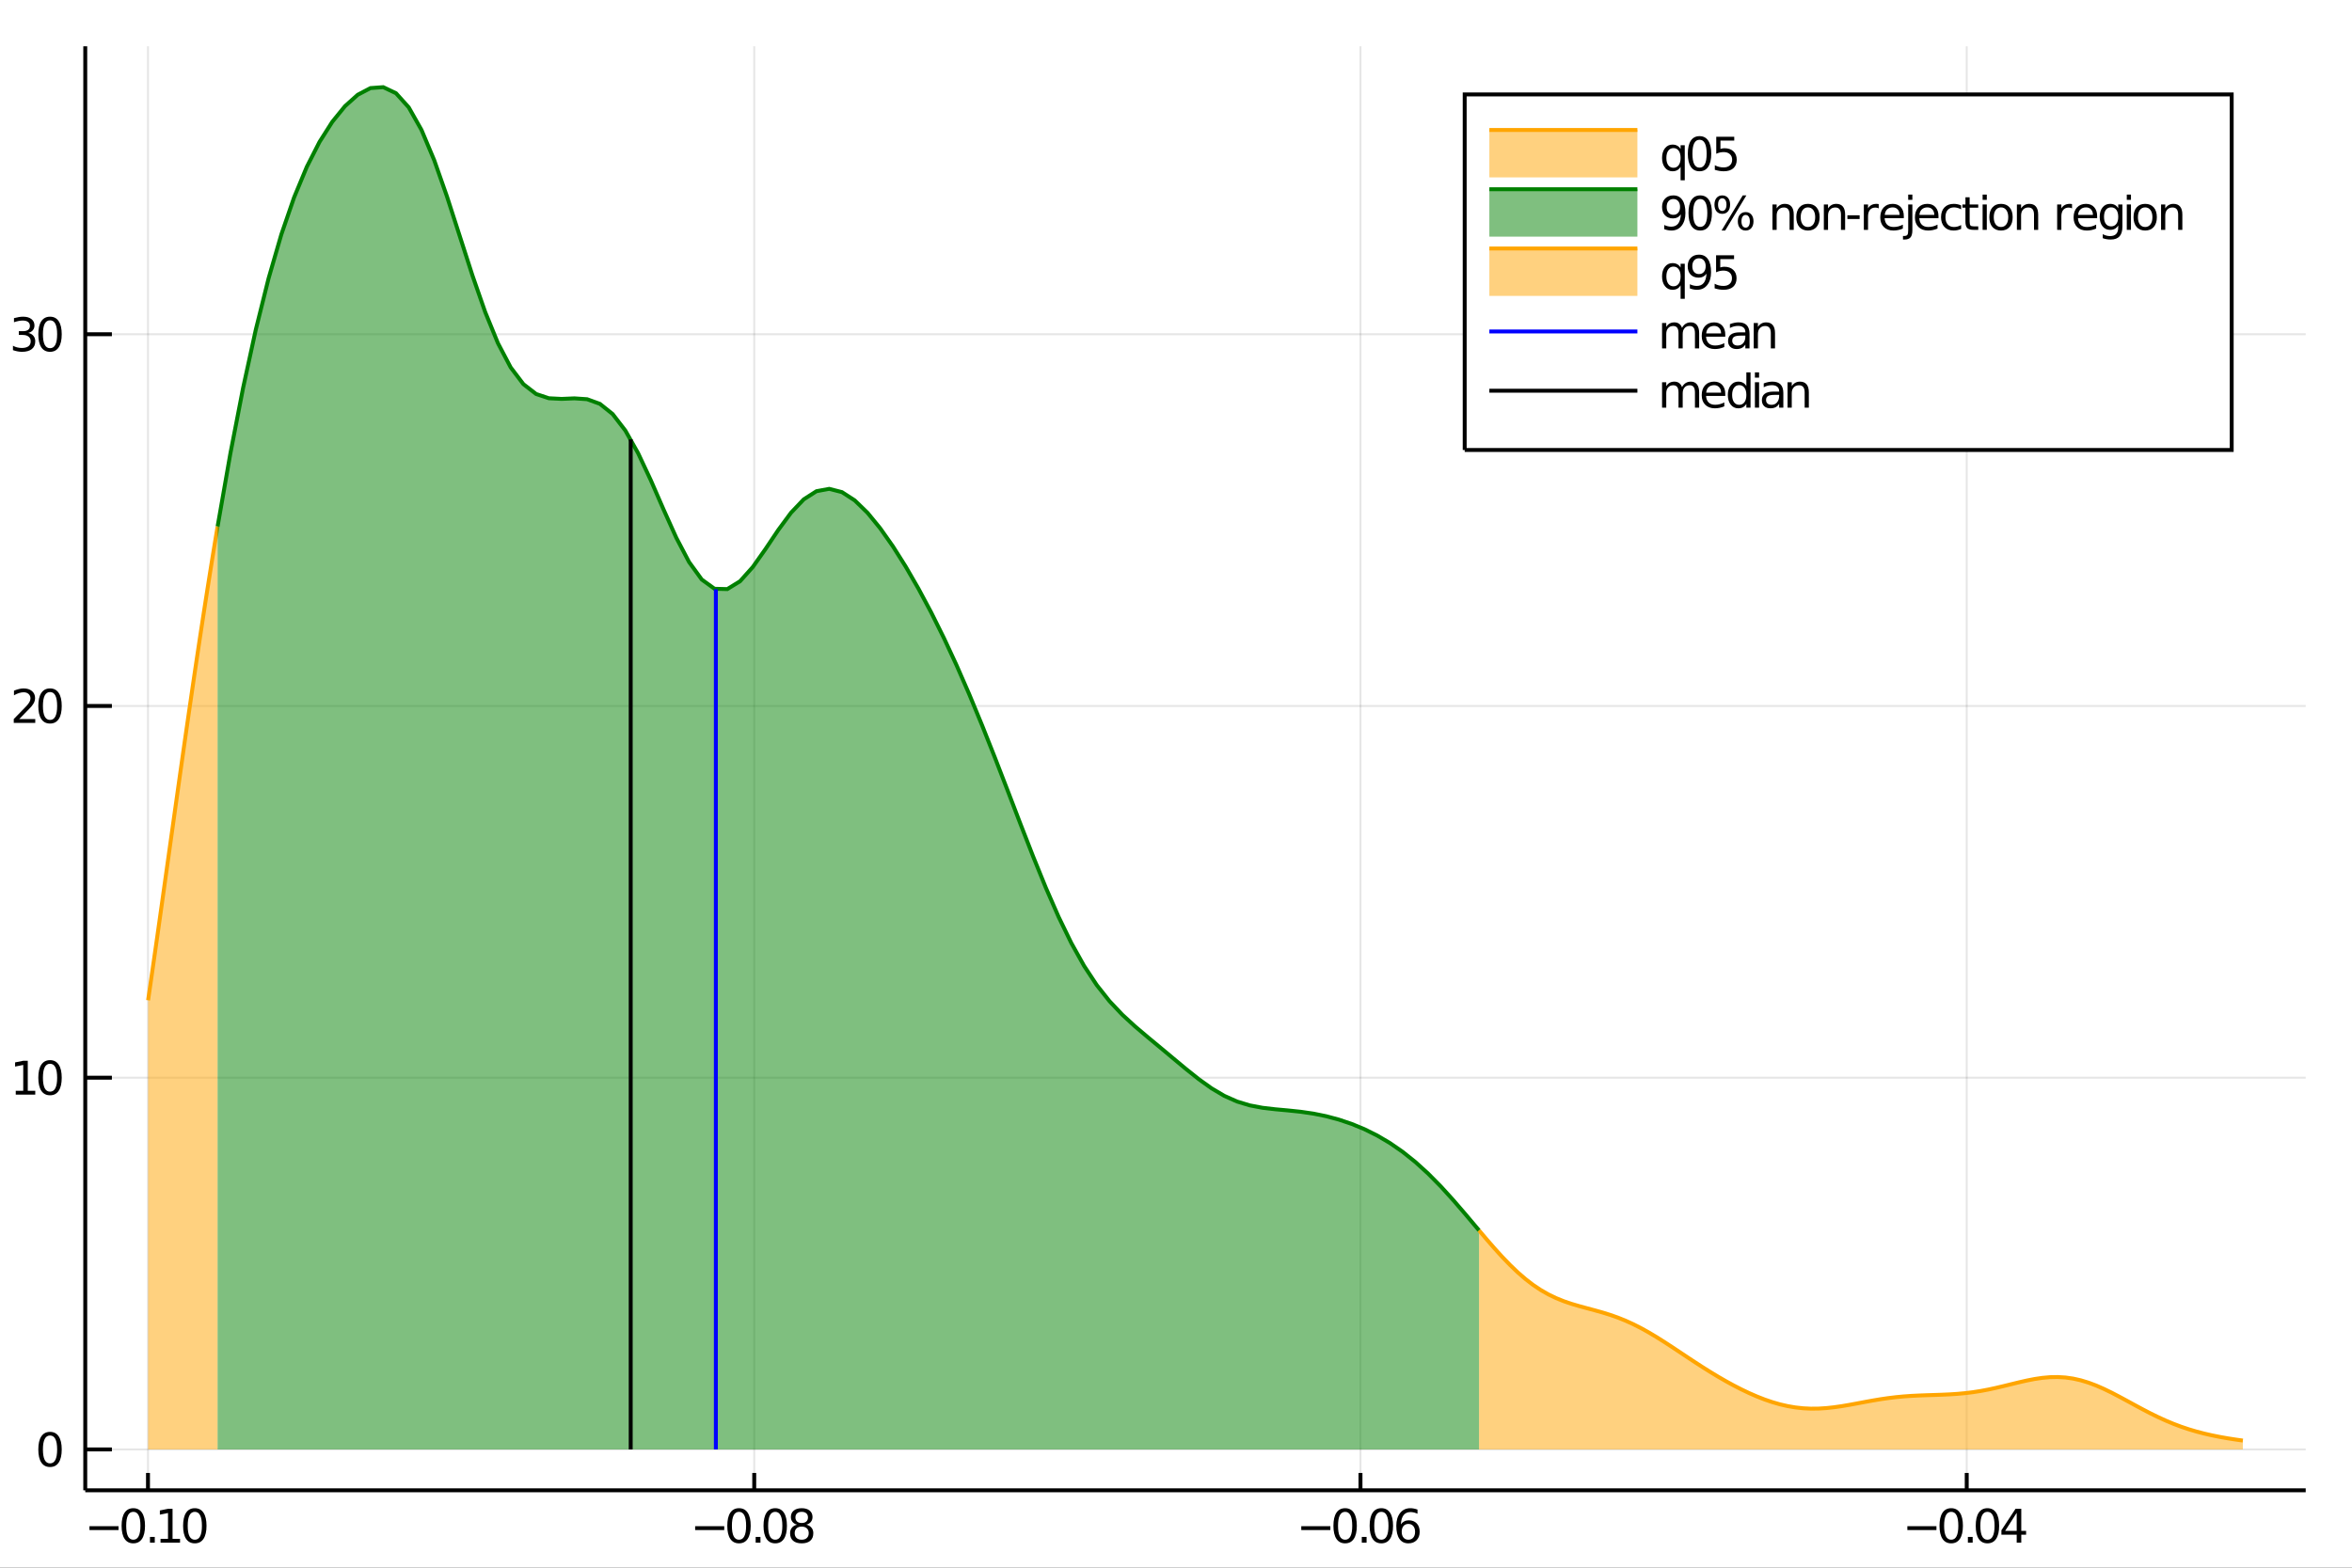 <?xml version="1.0" encoding="utf-8"?>
<svg xmlns="http://www.w3.org/2000/svg" xmlns:xlink="http://www.w3.org/1999/xlink" width="600" height="400" viewBox="0 0 2400 1600">
<rect x="0" y="0" width="2400" height="1600" fill="#333333" stroke="none"/>
<defs>
  <clipPath id="clip840">
    <rect x="0" y="0" width="2400" height="1600"/>
  </clipPath>
</defs>
<path clip-path="url(#clip840)" d="
M0 1600 L2400 1600 L2400 0 L0 0  Z
  " fill="#ffffff" fill-rule="evenodd" fill-opacity="1"/>
<defs>
  <clipPath id="clip841">
    <rect x="480" y="0" width="1681" height="1600"/>
  </clipPath>
</defs>
<path clip-path="url(#clip840)" d="
M86.992 1521.01 L2352.76 1521.01 L2352.76 47.244 L86.992 47.244  Z
  " fill="#ffffff" fill-rule="evenodd" fill-opacity="1"/>
<defs>
  <clipPath id="clip842">
    <rect x="86" y="47" width="2267" height="1475"/>
  </clipPath>
</defs>
<polyline clip-path="url(#clip842)" style="stroke:#000000; stroke-width:2; stroke-opacity:0.1; fill:none" points="
  151.004,1521.01 151.004,47.244 
  "/>
<polyline clip-path="url(#clip842)" style="stroke:#000000; stroke-width:2; stroke-opacity:0.1; fill:none" points="
  769.625,1521.01 769.625,47.244 
  "/>
<polyline clip-path="url(#clip842)" style="stroke:#000000; stroke-width:2; stroke-opacity:0.1; fill:none" points="
  1388.25,1521.01 1388.25,47.244 
  "/>
<polyline clip-path="url(#clip842)" style="stroke:#000000; stroke-width:2; stroke-opacity:0.1; fill:none" points="
  2006.87,1521.01 2006.87,47.244 
  "/>
<polyline clip-path="url(#clip842)" style="stroke:#000000; stroke-width:2; stroke-opacity:0.1; fill:none" points="
  86.992,1479.3 2352.76,1479.3 
  "/>
<polyline clip-path="url(#clip842)" style="stroke:#000000; stroke-width:2; stroke-opacity:0.1; fill:none" points="
  86.992,1099.91 2352.76,1099.91 
  "/>
<polyline clip-path="url(#clip842)" style="stroke:#000000; stroke-width:2; stroke-opacity:0.1; fill:none" points="
  86.992,720.515 2352.76,720.515 
  "/>
<polyline clip-path="url(#clip842)" style="stroke:#000000; stroke-width:2; stroke-opacity:0.1; fill:none" points="
  86.992,341.123 2352.76,341.123 
  "/>
<polyline clip-path="url(#clip840)" style="stroke:#000000; stroke-width:4; stroke-opacity:1; fill:none" points="
  86.992,1521.01 2352.76,1521.01 
  "/>
<polyline clip-path="url(#clip840)" style="stroke:#000000; stroke-width:4; stroke-opacity:1; fill:none" points="
  86.992,1521.01 86.992,47.244 
  "/>
<polyline clip-path="url(#clip840)" style="stroke:#000000; stroke-width:4; stroke-opacity:1; fill:none" points="
  151.004,1521.01 151.004,1503.32 
  "/>
<polyline clip-path="url(#clip840)" style="stroke:#000000; stroke-width:4; stroke-opacity:1; fill:none" points="
  769.625,1521.01 769.625,1503.32 
  "/>
<polyline clip-path="url(#clip840)" style="stroke:#000000; stroke-width:4; stroke-opacity:1; fill:none" points="
  1388.25,1521.01 1388.25,1503.32 
  "/>
<polyline clip-path="url(#clip840)" style="stroke:#000000; stroke-width:4; stroke-opacity:1; fill:none" points="
  2006.87,1521.01 2006.87,1503.32 
  "/>
<polyline clip-path="url(#clip840)" style="stroke:#000000; stroke-width:4; stroke-opacity:1; fill:none" points="
  86.992,1479.3 114.181,1479.3 
  "/>
<polyline clip-path="url(#clip840)" style="stroke:#000000; stroke-width:4; stroke-opacity:1; fill:none" points="
  86.992,1099.91 114.181,1099.91 
  "/>
<polyline clip-path="url(#clip840)" style="stroke:#000000; stroke-width:4; stroke-opacity:1; fill:none" points="
  86.992,720.515 114.181,720.515 
  "/>
<polyline clip-path="url(#clip840)" style="stroke:#000000; stroke-width:4; stroke-opacity:1; fill:none" points="
  86.992,341.123 114.181,341.123 
  "/>
<path clip-path="url(#clip840)" d="M 0 0 M91.282 1557.65 L120.958 1557.65 L120.958 1561.59 L91.282 1561.59 L91.282 1557.65 Z" fill="#000000" fill-rule="evenodd" fill-opacity="1" /><path clip-path="url(#clip840)" d="M 0 0 M136.027 1543 Q132.416 1543 130.588 1546.56 Q128.782 1550.11 128.782 1557.23 Q128.782 1564.34 130.588 1567.91 Q132.416 1571.45 136.027 1571.45 Q139.662 1571.45 141.467 1567.91 Q143.296 1564.34 143.296 1557.23 Q143.296 1550.11 141.467 1546.56 Q139.662 1543 136.027 1543 M136.027 1539.29 Q141.838 1539.29 144.893 1543.9 Q147.972 1548.48 147.972 1557.23 Q147.972 1565.96 144.893 1570.57 Q141.838 1575.15 136.027 1575.15 Q130.217 1575.15 127.139 1570.57 Q124.083 1565.96 124.083 1557.23 Q124.083 1548.48 127.139 1543.9 Q130.217 1539.29 136.027 1539.29 Z" fill="#000000" fill-rule="evenodd" fill-opacity="1" /><path clip-path="url(#clip840)" d="M 0 0 M153.041 1568.6 L157.925 1568.6 L157.925 1574.48 L153.041 1574.48 L153.041 1568.6 Z" fill="#000000" fill-rule="evenodd" fill-opacity="1" /><path clip-path="url(#clip840)" d="M 0 0 M163.805 1570.54 L171.444 1570.54 L171.444 1544.18 L163.134 1545.85 L163.134 1541.59 L171.398 1539.92 L176.073 1539.92 L176.073 1570.54 L183.712 1570.54 L183.712 1574.48 L163.805 1574.48 L163.805 1570.54 Z" fill="#000000" fill-rule="evenodd" fill-opacity="1" /><path clip-path="url(#clip840)" d="M 0 0 M198.782 1543 Q195.171 1543 193.342 1546.56 Q191.536 1550.11 191.536 1557.23 Q191.536 1564.34 193.342 1567.91 Q195.171 1571.45 198.782 1571.45 Q202.416 1571.45 204.221 1567.91 Q206.05 1564.34 206.05 1557.23 Q206.05 1550.11 204.221 1546.56 Q202.416 1543 198.782 1543 M198.782 1539.29 Q204.592 1539.29 207.647 1543.9 Q210.726 1548.48 210.726 1557.23 Q210.726 1565.96 207.647 1570.57 Q204.592 1575.15 198.782 1575.15 Q192.971 1575.15 189.893 1570.57 Q186.837 1565.96 186.837 1557.23 Q186.837 1548.48 189.893 1543.9 Q192.971 1539.29 198.782 1539.29 Z" fill="#000000" fill-rule="evenodd" fill-opacity="1" /><path clip-path="url(#clip840)" d="M 0 0 M709.336 1557.65 L739.012 1557.65 L739.012 1561.59 L709.336 1561.59 L709.336 1557.65 Z" fill="#000000" fill-rule="evenodd" fill-opacity="1" /><path clip-path="url(#clip840)" d="M 0 0 M754.082 1543 Q750.47 1543 748.642 1546.56 Q746.836 1550.11 746.836 1557.23 Q746.836 1564.34 748.642 1567.91 Q750.47 1571.45 754.082 1571.45 Q757.716 1571.45 759.521 1567.91 Q761.35 1564.34 761.35 1557.23 Q761.35 1550.11 759.521 1546.56 Q757.716 1543 754.082 1543 M754.082 1539.29 Q759.892 1539.29 762.947 1543.9 Q766.026 1548.48 766.026 1557.23 Q766.026 1565.96 762.947 1570.57 Q759.892 1575.15 754.082 1575.15 Q748.271 1575.15 745.193 1570.57 Q742.137 1565.96 742.137 1557.23 Q742.137 1548.48 745.193 1543.9 Q748.271 1539.29 754.082 1539.29 Z" fill="#000000" fill-rule="evenodd" fill-opacity="1" /><path clip-path="url(#clip840)" d="M 0 0 M771.095 1568.6 L775.98 1568.6 L775.98 1574.48 L771.095 1574.48 L771.095 1568.6 Z" fill="#000000" fill-rule="evenodd" fill-opacity="1" /><path clip-path="url(#clip840)" d="M 0 0 M791.049 1543 Q787.438 1543 785.609 1546.56 Q783.804 1550.11 783.804 1557.23 Q783.804 1564.34 785.609 1567.91 Q787.438 1571.45 791.049 1571.45 Q794.683 1571.45 796.489 1567.91 Q798.317 1564.34 798.317 1557.23 Q798.317 1550.11 796.489 1546.56 Q794.683 1543 791.049 1543 M791.049 1539.29 Q796.859 1539.29 799.915 1543.9 Q802.993 1548.48 802.993 1557.23 Q802.993 1565.96 799.915 1570.57 Q796.859 1575.15 791.049 1575.15 Q785.239 1575.15 782.16 1570.57 Q779.105 1565.96 779.105 1557.23 Q779.105 1548.48 782.16 1543.9 Q785.239 1539.29 791.049 1539.29 Z" fill="#000000" fill-rule="evenodd" fill-opacity="1" /><path clip-path="url(#clip840)" d="M 0 0 M818.063 1558.07 Q814.729 1558.07 812.808 1559.85 Q810.91 1561.63 810.91 1564.76 Q810.91 1567.88 812.808 1569.67 Q814.729 1571.45 818.063 1571.45 Q821.396 1571.45 823.317 1569.67 Q825.239 1567.86 825.239 1564.76 Q825.239 1561.63 823.317 1559.85 Q821.419 1558.07 818.063 1558.07 M813.387 1556.08 Q810.378 1555.34 808.688 1553.28 Q807.021 1551.22 807.021 1548.25 Q807.021 1544.11 809.961 1541.7 Q812.924 1539.29 818.063 1539.29 Q823.225 1539.29 826.164 1541.7 Q829.104 1544.11 829.104 1548.25 Q829.104 1551.22 827.414 1553.28 Q825.748 1555.34 822.762 1556.08 Q826.141 1556.86 828.016 1559.16 Q829.914 1561.45 829.914 1564.76 Q829.914 1569.78 826.836 1572.47 Q823.78 1575.15 818.063 1575.15 Q812.345 1575.15 809.266 1572.47 Q806.211 1569.78 806.211 1564.76 Q806.211 1561.45 808.109 1559.16 Q810.007 1556.86 813.387 1556.08 M811.674 1548.69 Q811.674 1551.38 813.34 1552.88 Q815.03 1554.39 818.063 1554.39 Q821.072 1554.39 822.762 1552.88 Q824.475 1551.38 824.475 1548.69 Q824.475 1546.01 822.762 1544.5 Q821.072 1543 818.063 1543 Q815.03 1543 813.34 1544.5 Q811.674 1546.01 811.674 1548.69 Z" fill="#000000" fill-rule="evenodd" fill-opacity="1" /><path clip-path="url(#clip840)" d="M 0 0 M1327.83 1557.65 L1357.51 1557.65 L1357.51 1561.59 L1327.83 1561.59 L1327.83 1557.65 Z" fill="#000000" fill-rule="evenodd" fill-opacity="1" /><path clip-path="url(#clip840)" d="M 0 0 M1372.58 1543 Q1368.96 1543 1367.14 1546.56 Q1365.33 1550.11 1365.33 1557.23 Q1365.33 1564.34 1367.14 1567.91 Q1368.96 1571.45 1372.58 1571.45 Q1376.21 1571.45 1378.02 1567.91 Q1379.84 1564.34 1379.84 1557.23 Q1379.84 1550.11 1378.02 1546.56 Q1376.21 1543 1372.58 1543 M1372.58 1539.29 Q1378.39 1539.29 1381.44 1543.9 Q1384.52 1548.48 1384.52 1557.23 Q1384.52 1565.96 1381.44 1570.57 Q1378.39 1575.15 1372.58 1575.15 Q1366.77 1575.15 1363.69 1570.57 Q1360.63 1565.96 1360.63 1557.23 Q1360.63 1548.48 1363.69 1543.9 Q1366.77 1539.29 1372.58 1539.29 Z" fill="#000000" fill-rule="evenodd" fill-opacity="1" /><path clip-path="url(#clip840)" d="M 0 0 M1389.59 1568.6 L1394.47 1568.6 L1394.47 1574.48 L1389.59 1574.48 L1389.59 1568.6 Z" fill="#000000" fill-rule="evenodd" fill-opacity="1" /><path clip-path="url(#clip840)" d="M 0 0 M1409.54 1543 Q1405.93 1543 1404.1 1546.56 Q1402.3 1550.11 1402.3 1557.23 Q1402.3 1564.34 1404.1 1567.91 Q1405.93 1571.45 1409.54 1571.45 Q1413.18 1571.45 1414.98 1567.91 Q1416.81 1564.34 1416.81 1557.23 Q1416.81 1550.11 1414.98 1546.56 Q1413.18 1543 1409.54 1543 M1409.54 1539.29 Q1415.35 1539.29 1418.41 1543.9 Q1421.49 1548.48 1421.49 1557.23 Q1421.49 1565.96 1418.41 1570.57 Q1415.35 1575.15 1409.54 1575.15 Q1403.73 1575.15 1400.65 1570.57 Q1397.6 1565.96 1397.6 1557.23 Q1397.6 1548.48 1400.65 1543.9 Q1403.73 1539.29 1409.54 1539.29 Z" fill="#000000" fill-rule="evenodd" fill-opacity="1" /><path clip-path="url(#clip840)" d="M 0 0 M1437.14 1555.34 Q1433.99 1555.34 1432.14 1557.49 Q1430.31 1559.64 1430.31 1563.39 Q1430.31 1567.12 1432.14 1569.29 Q1433.99 1571.45 1437.14 1571.45 Q1440.28 1571.45 1442.11 1569.29 Q1443.96 1567.12 1443.96 1563.39 Q1443.96 1559.64 1442.11 1557.49 Q1440.28 1555.34 1437.14 1555.34 M1446.42 1540.68 L1446.42 1544.94 Q1444.66 1544.11 1442.85 1543.67 Q1441.07 1543.23 1439.31 1543.23 Q1434.68 1543.23 1432.23 1546.36 Q1429.8 1549.48 1429.45 1555.8 Q1430.82 1553.79 1432.88 1552.72 Q1434.94 1551.63 1437.41 1551.63 Q1442.62 1551.63 1445.63 1554.8 Q1448.66 1557.95 1448.66 1563.39 Q1448.66 1568.72 1445.51 1571.93 Q1442.37 1575.15 1437.14 1575.15 Q1431.14 1575.15 1427.97 1570.57 Q1424.8 1565.96 1424.8 1557.23 Q1424.8 1549.04 1428.69 1544.18 Q1432.58 1539.29 1439.13 1539.29 Q1440.89 1539.29 1442.67 1539.64 Q1444.47 1539.99 1446.42 1540.68 Z" fill="#000000" fill-rule="evenodd" fill-opacity="1" /><path clip-path="url(#clip840)" d="M 0 0 M1946.29 1557.65 L1975.97 1557.65 L1975.97 1561.59 L1946.29 1561.59 L1946.29 1557.65 Z" fill="#000000" fill-rule="evenodd" fill-opacity="1" /><path clip-path="url(#clip840)" d="M 0 0 M1991.03 1543 Q1987.42 1543 1985.59 1546.56 Q1983.79 1550.11 1983.79 1557.23 Q1983.79 1564.34 1985.59 1567.91 Q1987.42 1571.45 1991.03 1571.45 Q1994.67 1571.45 1996.47 1567.91 Q1998.3 1564.34 1998.3 1557.23 Q1998.3 1550.11 1996.47 1546.56 Q1994.67 1543 1991.03 1543 M1991.03 1539.29 Q1996.84 1539.29 1999.9 1543.9 Q2002.98 1548.48 2002.98 1557.23 Q2002.98 1565.96 1999.9 1570.57 Q1996.84 1575.15 1991.03 1575.15 Q1985.22 1575.15 1982.15 1570.57 Q1979.09 1565.96 1979.09 1557.23 Q1979.09 1548.48 1982.15 1543.9 Q1985.22 1539.29 1991.03 1539.29 Z" fill="#000000" fill-rule="evenodd" fill-opacity="1" /><path clip-path="url(#clip840)" d="M 0 0 M2008.05 1568.6 L2012.93 1568.6 L2012.93 1574.48 L2008.05 1574.48 L2008.05 1568.6 Z" fill="#000000" fill-rule="evenodd" fill-opacity="1" /><path clip-path="url(#clip840)" d="M 0 0 M2028 1543 Q2024.39 1543 2022.56 1546.56 Q2020.76 1550.11 2020.76 1557.23 Q2020.76 1564.34 2022.56 1567.91 Q2024.39 1571.45 2028 1571.45 Q2031.64 1571.45 2033.44 1567.91 Q2035.27 1564.34 2035.27 1557.23 Q2035.27 1550.11 2033.44 1546.56 Q2031.64 1543 2028 1543 M2028 1539.29 Q2033.81 1539.29 2036.87 1543.9 Q2039.95 1548.48 2039.95 1557.23 Q2039.95 1565.96 2036.87 1570.57 Q2033.81 1575.15 2028 1575.15 Q2022.19 1575.15 2019.11 1570.57 Q2016.06 1565.96 2016.06 1557.23 Q2016.06 1548.48 2019.11 1543.9 Q2022.19 1539.29 2028 1539.29 Z" fill="#000000" fill-rule="evenodd" fill-opacity="1" /><path clip-path="url(#clip840)" d="M 0 0 M2057.86 1543.99 L2046.06 1562.44 L2057.86 1562.44 L2057.86 1543.99 M2056.64 1539.92 L2062.52 1539.92 L2062.52 1562.44 L2067.45 1562.44 L2067.45 1566.33 L2062.52 1566.33 L2062.52 1574.48 L2057.86 1574.48 L2057.86 1566.33 L2042.26 1566.33 L2042.26 1561.82 L2056.64 1539.92 Z" fill="#000000" fill-rule="evenodd" fill-opacity="1" /><path clip-path="url(#clip840)" d="M 0 0 M51.048 1465.1 Q47.437 1465.1 45.608 1468.66 Q43.802 1472.2 43.802 1479.33 Q43.802 1486.44 45.608 1490 Q47.437 1493.55 51.048 1493.55 Q54.682 1493.55 56.487 1490 Q58.316 1486.44 58.316 1479.33 Q58.316 1472.2 56.487 1468.66 Q54.682 1465.1 51.048 1465.1 M51.048 1461.39 Q56.858 1461.39 59.913 1466 Q62.992 1470.58 62.992 1479.33 Q62.992 1488.06 59.913 1492.67 Q56.858 1497.25 51.048 1497.25 Q45.238 1497.25 42.159 1492.67 Q39.103 1488.06 39.103 1479.33 Q39.103 1470.58 42.159 1466 Q45.238 1461.39 51.048 1461.39 Z" fill="#000000" fill-rule="evenodd" fill-opacity="1" /><path clip-path="url(#clip840)" d="M 0 0 M16.071 1113.25 L23.71 1113.25 L23.71 1086.89 L15.4 1088.55 L15.4 1084.29 L23.664 1082.63 L28.34 1082.63 L28.34 1113.25 L35.978 1113.25 L35.978 1117.19 L16.071 1117.19 L16.071 1113.25 Z" fill="#000000" fill-rule="evenodd" fill-opacity="1" /><path clip-path="url(#clip840)" d="M 0 0 M51.048 1085.7 Q47.437 1085.7 45.608 1089.27 Q43.802 1092.81 43.802 1099.94 Q43.802 1107.05 45.608 1110.61 Q47.437 1114.15 51.048 1114.15 Q54.682 1114.15 56.487 1110.61 Q58.316 1107.05 58.316 1099.94 Q58.316 1092.81 56.487 1089.27 Q54.682 1085.7 51.048 1085.7 M51.048 1082 Q56.858 1082 59.913 1086.61 Q62.992 1091.19 62.992 1099.94 Q62.992 1108.67 59.913 1113.27 Q56.858 1117.86 51.048 1117.86 Q45.238 1117.86 42.159 1113.27 Q39.103 1108.67 39.103 1099.94 Q39.103 1091.19 42.159 1086.61 Q45.238 1082 51.048 1082 Z" fill="#000000" fill-rule="evenodd" fill-opacity="1" /><path clip-path="url(#clip840)" d="M 0 0 M19.659 733.86 L35.978 733.86 L35.978 737.795 L14.034 737.795 L14.034 733.86 Q16.696 731.105 21.279 726.475 Q25.886 721.823 27.066 720.48 Q29.312 717.957 30.191 716.221 Q31.094 714.461 31.094 712.772 Q31.094 710.017 29.15 708.281 Q27.228 706.545 24.127 706.545 Q21.927 706.545 19.474 707.309 Q17.043 708.073 14.265 709.624 L14.265 704.901 Q17.09 703.767 19.543 703.188 Q21.997 702.61 24.034 702.61 Q29.404 702.61 32.599 705.295 Q35.793 707.98 35.793 712.471 Q35.793 714.6 34.983 716.522 Q34.196 718.42 32.09 721.012 Q31.511 721.684 28.409 724.901 Q25.307 728.096 19.659 733.86 Z" fill="#000000" fill-rule="evenodd" fill-opacity="1" /><path clip-path="url(#clip840)" d="M 0 0 M51.048 706.313 Q47.437 706.313 45.608 709.878 Q43.802 713.42 43.802 720.549 Q43.802 727.656 45.608 731.221 Q47.437 734.762 51.048 734.762 Q54.682 734.762 56.487 731.221 Q58.316 727.656 58.316 720.549 Q58.316 713.42 56.487 709.878 Q54.682 706.313 51.048 706.313 M51.048 702.61 Q56.858 702.61 59.913 707.216 Q62.992 711.799 62.992 720.549 Q62.992 729.276 59.913 733.883 Q56.858 738.466 51.048 738.466 Q45.238 738.466 42.159 733.883 Q39.103 729.276 39.103 720.549 Q39.103 711.799 42.159 707.216 Q45.238 702.61 51.048 702.61 Z" fill="#000000" fill-rule="evenodd" fill-opacity="1" /><path clip-path="url(#clip840)" d="M 0 0 M28.849 339.769 Q32.205 340.487 34.08 342.755 Q35.978 345.024 35.978 348.357 Q35.978 353.473 32.46 356.274 Q28.941 359.075 22.46 359.075 Q20.284 359.075 17.969 358.635 Q15.678 358.218 13.224 357.362 L13.224 352.848 Q15.168 353.982 17.483 354.561 Q19.798 355.139 22.321 355.139 Q26.719 355.139 29.011 353.403 Q31.326 351.667 31.326 348.357 Q31.326 345.301 29.173 343.589 Q27.043 341.852 23.224 341.852 L19.196 341.852 L19.196 338.01 L23.409 338.01 Q26.858 338.01 28.687 336.644 Q30.515 335.255 30.515 332.663 Q30.515 330.001 28.617 328.589 Q26.742 327.153 23.224 327.153 Q21.302 327.153 19.104 327.57 Q16.904 327.987 14.265 328.866 L14.265 324.7 Q16.928 323.959 19.242 323.589 Q21.58 323.218 23.64 323.218 Q28.965 323.218 32.066 325.649 Q35.168 328.056 35.168 332.177 Q35.168 335.047 33.525 337.038 Q31.881 339.005 28.849 339.769 Z" fill="#000000" fill-rule="evenodd" fill-opacity="1" /><path clip-path="url(#clip840)" d="M 0 0 M51.048 326.922 Q47.437 326.922 45.608 330.487 Q43.802 334.028 43.802 341.158 Q43.802 348.264 45.608 351.829 Q47.437 355.371 51.048 355.371 Q54.682 355.371 56.487 351.829 Q58.316 348.264 58.316 341.158 Q58.316 334.028 56.487 330.487 Q54.682 326.922 51.048 326.922 M51.048 323.218 Q56.858 323.218 59.913 327.825 Q62.992 332.408 62.992 341.158 Q62.992 349.885 59.913 354.491 Q56.858 359.075 51.048 359.075 Q45.238 359.075 42.159 354.491 Q39.103 349.885 39.103 341.158 Q39.103 332.408 42.159 327.825 Q45.238 323.218 51.048 323.218 Z" fill="#000000" fill-rule="evenodd" fill-opacity="1" /><path clip-path="url(#clip842)" d="
M151.118 1020.87 L151.834 1015.96 L152.55 1011.03 L153.267 1006.09 L153.983 1001.14 L154.7 996.179 L155.416 991.204 L156.132 986.218 L156.849 981.22 L157.565 976.212 
  L158.282 971.195 L158.998 966.167 L159.714 961.131 L160.431 956.087 L161.147 951.034 L161.864 945.974 L162.58 940.906 L163.296 935.833 L164.013 930.753 L164.729 925.667 
  L165.446 920.577 L166.162 915.482 L166.879 910.382 L167.595 905.279 L168.311 900.173 L169.028 895.064 L169.744 889.953 L170.461 884.84 L171.177 879.725 L171.893 874.61 
  L172.61 869.494 L173.326 864.378 L174.043 859.263 L174.759 854.149 L175.475 849.036 L176.192 843.925 L176.908 838.816 L177.625 833.71 L178.341 828.607 L179.058 823.507 
  L179.774 818.411 L180.49 813.32 L181.207 808.234 L181.923 803.153 L182.64 798.077 L183.356 793.007 L184.072 787.944 L184.789 782.888 L185.505 777.839 L186.222 772.797 
  L186.938 767.763 L187.654 762.738 L188.371 757.721 L189.087 752.714 L189.804 747.715 L190.52 742.727 L191.237 737.749 L191.953 732.781 L192.669 727.824 L193.386 722.878 
  L194.102 717.943 L194.819 713.02 L195.535 708.109 L196.251 703.211 L196.968 698.325 L197.684 693.453 L198.401 688.593 L199.117 683.747 L199.833 678.915 L200.55 674.098 
  L201.266 669.294 L201.983 664.505 L202.699 659.731 L203.416 654.973 L204.132 650.229 L204.848 645.502 L205.565 640.79 L206.281 636.095 L206.998 631.416 L207.714 626.753 
  L208.43 622.107 L209.147 617.479 L209.863 612.867 L210.58 608.273 L211.296 603.697 L212.012 599.139 L212.729 594.598 L213.445 590.076 L214.162 585.572 L214.878 581.087 
  L215.594 576.621 L216.311 572.173 L217.027 567.744 L217.744 563.335 L218.46 558.945 L219.177 554.575 L219.893 550.224 L220.609 545.893 L221.326 541.582 L222.042 537.291 
  L222.042 1479.3 L221.326 1479.3 L220.609 1479.3 L219.893 1479.3 L219.177 1479.3 L218.46 1479.3 L217.744 1479.3 L217.027 1479.3 L216.311 1479.3 L215.594 1479.3 
  L214.878 1479.3 L214.162 1479.3 L213.445 1479.3 L212.729 1479.3 L212.012 1479.3 L211.296 1479.3 L210.58 1479.3 L209.863 1479.3 L209.147 1479.3 L208.43 1479.3 
  L207.714 1479.3 L206.998 1479.3 L206.281 1479.3 L205.565 1479.3 L204.848 1479.3 L204.132 1479.3 L203.416 1479.3 L202.699 1479.3 L201.983 1479.3 L201.266 1479.3 
  L200.55 1479.3 L199.833 1479.3 L199.117 1479.3 L198.401 1479.3 L197.684 1479.3 L196.968 1479.3 L196.251 1479.3 L195.535 1479.3 L194.819 1479.3 L194.102 1479.3 
  L193.386 1479.3 L192.669 1479.3 L191.953 1479.3 L191.237 1479.3 L190.52 1479.3 L189.804 1479.3 L189.087 1479.3 L188.371 1479.3 L187.654 1479.3 L186.938 1479.3 
  L186.222 1479.3 L185.505 1479.3 L184.789 1479.3 L184.072 1479.3 L183.356 1479.3 L182.64 1479.3 L181.923 1479.3 L181.207 1479.3 L180.49 1479.3 L179.774 1479.3 
  L179.058 1479.3 L178.341 1479.3 L177.625 1479.3 L176.908 1479.3 L176.192 1479.3 L175.475 1479.3 L174.759 1479.3 L174.043 1479.3 L173.326 1479.3 L172.61 1479.3 
  L171.893 1479.3 L171.177 1479.3 L170.461 1479.3 L169.744 1479.3 L169.028 1479.3 L168.311 1479.3 L167.595 1479.3 L166.879 1479.3 L166.162 1479.3 L165.446 1479.3 
  L164.729 1479.3 L164.013 1479.3 L163.296 1479.3 L162.58 1479.3 L161.864 1479.3 L161.147 1479.3 L160.431 1479.3 L159.714 1479.3 L158.998 1479.3 L158.282 1479.3 
  L157.565 1479.3 L156.849 1479.3 L156.132 1479.3 L155.416 1479.3 L154.7 1479.3 L153.983 1479.3 L153.267 1479.3 L152.55 1479.3 L151.834 1479.3 L151.118 1479.3 
   Z
  " fill="#ffa500" fill-rule="evenodd" fill-opacity="0.5"/>
<polyline clip-path="url(#clip842)" style="stroke:#ffa500; stroke-width:4; stroke-opacity:1; fill:none" points="
  151.118,1020.87 151.834,1015.96 152.55,1011.03 153.267,1006.09 153.983,1001.14 154.7,996.179 155.416,991.204 156.132,986.218 156.849,981.22 157.565,976.212 
  158.282,971.195 158.998,966.167 159.714,961.131 160.431,956.087 161.147,951.034 161.864,945.974 162.58,940.906 163.296,935.833 164.013,930.753 164.729,925.667 
  165.446,920.577 166.162,915.482 166.879,910.382 167.595,905.279 168.311,900.173 169.028,895.064 169.744,889.953 170.461,884.84 171.177,879.725 171.893,874.61 
  172.61,869.494 173.326,864.378 174.043,859.263 174.759,854.149 175.475,849.036 176.192,843.925 176.908,838.816 177.625,833.71 178.341,828.607 179.058,823.507 
  179.774,818.411 180.49,813.32 181.207,808.234 181.923,803.153 182.64,798.077 183.356,793.007 184.072,787.944 184.789,782.888 185.505,777.839 186.222,772.797 
  186.938,767.763 187.654,762.738 188.371,757.721 189.087,752.714 189.804,747.715 190.52,742.727 191.237,737.749 191.953,732.781 192.669,727.824 193.386,722.878 
  194.102,717.943 194.819,713.02 195.535,708.109 196.251,703.211 196.968,698.325 197.684,693.453 198.401,688.593 199.117,683.747 199.833,678.915 200.55,674.098 
  201.266,669.294 201.983,664.505 202.699,659.731 203.416,654.973 204.132,650.229 204.848,645.502 205.565,640.79 206.281,636.095 206.998,631.416 207.714,626.753 
  208.43,622.107 209.147,617.479 209.863,612.867 210.58,608.273 211.296,603.697 212.012,599.139 212.729,594.598 213.445,590.076 214.162,585.572 214.878,581.087 
  215.594,576.621 216.311,572.173 217.027,567.744 217.744,563.335 218.46,558.945 219.177,554.575 219.893,550.224 220.609,545.893 221.326,541.582 222.042,537.291 
  
  "/>
<path clip-path="url(#clip842)" d="
M222.042 537.291 L235.044 463.031 L248.047 395.95 L261.049 336.309 L274.051 284.156 L287.053 239.359 L300.055 201.591 L313.057 170.311 L326.06 144.807 L339.062 124.332 
  L352.064 108.336 L365.066 96.701 L378.068 89.9 L391.07 88.954 L404.073 95.146 L417.075 109.56 L430.077 132.576 L443.079 163.505 L456.081 200.5 L469.083 240.785 
  L482.086 281.136 L495.088 318.45 L508.09 350.24 L521.092 374.952 L534.094 392.084 L547.096 402.135 L560.099 406.468 L573.101 407.118 L586.103 406.565 L599.105 407.438 
  L612.107 412.157 L625.109 422.534 L638.112 439.421 L651.114 462.488 L664.116 490.198 L677.118 520.03 L690.12 548.883 L703.122 573.604 L716.125 591.526 L729.127 600.913 
  L742.129 601.236 L755.131 593.229 L768.133 578.73 L781.135 560.337 L794.138 540.955 L807.14 523.327 L820.142 509.649 L833.144 501.327 L846.146 498.922 L859.148 502.266 
  L872.151 510.686 L885.153 523.283 L898.155 539.17 L911.157 557.638 L924.159 578.228 L937.161 600.711 L950.164 625.02 L963.166 651.165 L976.168 679.156 L989.17 708.942 
  L1002.17 740.367 L1015.17 773.132 L1028.18 806.778 L1041.18 840.675 L1054.18 874.046 L1067.18 906.024 L1080.19 935.747 L1093.19 962.485 L1106.19 985.762 L1119.19 1005.46 
  L1132.19 1021.86 L1145.2 1035.61 L1158.2 1047.55 L1171.2 1058.56 L1184.2 1069.34 L1197.2 1080.19 L1210.21 1091.02 L1223.21 1101.39 L1236.21 1110.7 L1249.21 1118.4 
  L1262.22 1124.2 L1275.22 1128.15 L1288.22 1130.61 L1301.22 1132.13 L1314.22 1133.31 L1327.23 1134.67 L1340.23 1136.57 L1353.23 1139.21 L1366.23 1142.69 L1379.24 1147.08 
  L1392.24 1152.44 L1405.24 1158.9 L1418.24 1166.56 L1431.24 1175.55 L1444.25 1185.95 L1457.25 1197.77 L1470.25 1210.93 L1483.25 1225.24 L1496.25 1240.35 L1509.26 1255.8 
  L1509.26 1479.3 L1496.25 1479.3 L1483.25 1479.3 L1470.25 1479.3 L1457.25 1479.3 L1444.25 1479.3 L1431.24 1479.3 L1418.24 1479.3 L1405.24 1479.3 L1392.24 1479.3 
  L1379.24 1479.3 L1366.23 1479.3 L1353.23 1479.3 L1340.23 1479.3 L1327.23 1479.3 L1314.22 1479.3 L1301.22 1479.3 L1288.22 1479.3 L1275.22 1479.3 L1262.22 1479.3 
  L1249.21 1479.3 L1236.21 1479.3 L1223.21 1479.3 L1210.21 1479.3 L1197.2 1479.3 L1184.2 1479.3 L1171.2 1479.3 L1158.2 1479.3 L1145.2 1479.3 L1132.19 1479.3 
  L1119.19 1479.3 L1106.19 1479.3 L1093.19 1479.3 L1080.19 1479.3 L1067.18 1479.3 L1054.18 1479.3 L1041.18 1479.3 L1028.18 1479.3 L1015.17 1479.3 L1002.17 1479.3 
  L989.17 1479.3 L976.168 1479.3 L963.166 1479.3 L950.164 1479.3 L937.161 1479.3 L924.159 1479.3 L911.157 1479.3 L898.155 1479.3 L885.153 1479.3 L872.151 1479.3 
  L859.148 1479.3 L846.146 1479.3 L833.144 1479.3 L820.142 1479.3 L807.14 1479.3 L794.138 1479.3 L781.135 1479.3 L768.133 1479.3 L755.131 1479.3 L742.129 1479.3 
  L729.127 1479.3 L716.125 1479.3 L703.122 1479.3 L690.12 1479.3 L677.118 1479.3 L664.116 1479.3 L651.114 1479.3 L638.112 1479.3 L625.109 1479.3 L612.107 1479.3 
  L599.105 1479.3 L586.103 1479.3 L573.101 1479.3 L560.099 1479.3 L547.096 1479.3 L534.094 1479.3 L521.092 1479.3 L508.09 1479.3 L495.088 1479.3 L482.086 1479.3 
  L469.083 1479.3 L456.081 1479.3 L443.079 1479.3 L430.077 1479.3 L417.075 1479.3 L404.073 1479.3 L391.07 1479.3 L378.068 1479.3 L365.066 1479.3 L352.064 1479.3 
  L339.062 1479.3 L326.06 1479.3 L313.057 1479.3 L300.055 1479.3 L287.053 1479.3 L274.051 1479.3 L261.049 1479.3 L248.047 1479.3 L235.044 1479.3 L222.042 1479.3 
   Z
  " fill="#008000" fill-rule="evenodd" fill-opacity="0.5"/>
<polyline clip-path="url(#clip842)" style="stroke:#008000; stroke-width:4; stroke-opacity:1; fill:none" points="
  222.042,537.291 235.044,463.031 248.047,395.95 261.049,336.309 274.051,284.156 287.053,239.359 300.055,201.591 313.057,170.311 326.06,144.807 339.062,124.332 
  352.064,108.336 365.066,96.701 378.068,89.9 391.07,88.954 404.073,95.146 417.075,109.56 430.077,132.576 443.079,163.505 456.081,200.5 469.083,240.785 
  482.086,281.136 495.088,318.45 508.09,350.24 521.092,374.952 534.094,392.084 547.096,402.135 560.099,406.468 573.101,407.118 586.103,406.565 599.105,407.438 
  612.107,412.157 625.109,422.534 638.112,439.421 651.114,462.488 664.116,490.198 677.118,520.03 690.12,548.883 703.122,573.604 716.125,591.526 729.127,600.913 
  742.129,601.236 755.131,593.229 768.133,578.73 781.135,560.337 794.138,540.955 807.14,523.327 820.142,509.649 833.144,501.327 846.146,498.922 859.148,502.266 
  872.151,510.686 885.153,523.283 898.155,539.17 911.157,557.638 924.159,578.228 937.161,600.711 950.164,625.02 963.166,651.165 976.168,679.156 989.17,708.942 
  1002.17,740.367 1015.17,773.132 1028.18,806.778 1041.18,840.675 1054.18,874.046 1067.18,906.024 1080.19,935.747 1093.19,962.485 1106.19,985.762 1119.19,1005.46 
  1132.19,1021.86 1145.2,1035.61 1158.2,1047.55 1171.2,1058.56 1184.2,1069.34 1197.2,1080.19 1210.21,1091.02 1223.21,1101.39 1236.21,1110.7 1249.21,1118.4 
  1262.22,1124.2 1275.22,1128.15 1288.22,1130.61 1301.22,1132.13 1314.22,1133.31 1327.23,1134.67 1340.23,1136.57 1353.23,1139.21 1366.23,1142.69 1379.24,1147.08 
  1392.24,1152.44 1405.24,1158.9 1418.24,1166.56 1431.24,1175.55 1444.25,1185.95 1457.25,1197.77 1470.25,1210.93 1483.25,1225.24 1496.25,1240.35 1509.26,1255.8 
  
  "/>
<path clip-path="url(#clip842)" d="
M1509.26 1255.8 L1517.13 1265.07 L1525 1274.11 L1532.87 1282.78 L1540.75 1290.94 L1548.62 1298.49 L1556.49 1305.32 L1564.36 1311.38 L1572.24 1316.64 L1580.11 1321.14 
  L1587.98 1324.92 L1595.85 1328.09 L1603.73 1330.77 L1611.6 1333.09 L1619.47 1335.23 L1627.34 1337.34 L1635.22 1339.55 L1643.09 1342 L1650.96 1344.78 L1658.83 1347.95 
  L1666.71 1351.54 L1674.58 1355.54 L1682.45 1359.92 L1690.32 1364.62 L1698.2 1369.58 L1706.07 1374.71 L1713.94 1379.93 L1721.81 1385.17 L1729.69 1390.36 L1737.56 1395.45 
  L1745.43 1400.39 L1753.3 1405.14 L1761.18 1409.68 L1769.05 1413.99 L1776.92 1418.03 L1784.79 1421.78 L1792.67 1425.22 L1800.54 1428.31 L1808.41 1431 L1816.28 1433.28 
  L1824.16 1435.1 L1832.03 1436.44 L1839.9 1437.3 L1847.77 1437.69 L1855.65 1437.61 L1863.52 1437.12 L1871.39 1436.27 L1879.26 1435.14 L1887.13 1433.8 L1895.01 1432.35 
  L1902.88 1430.86 L1910.75 1429.43 L1918.62 1428.1 L1926.5 1426.95 L1934.37 1425.99 L1942.24 1425.23 L1950.11 1424.67 L1957.99 1424.27 L1965.86 1423.97 L1973.73 1423.73 
  L1981.6 1423.46 L1989.48 1423.1 L1997.35 1422.59 L2005.22 1421.87 L2013.09 1420.9 L2020.97 1419.67 L2028.84 1418.19 L2036.71 1416.49 L2044.58 1414.63 L2052.46 1412.69 
  L2060.33 1410.77 L2068.2 1408.98 L2076.07 1407.44 L2083.95 1406.27 L2091.82 1405.56 L2099.69 1405.41 L2107.56 1405.88 L2115.44 1407 L2123.31 1408.77 L2131.18 1411.17 
  L2139.05 1414.13 L2146.93 1417.58 L2154.8 1421.41 L2162.67 1425.52 L2170.54 1429.77 L2178.42 1434.07 L2186.29 1438.31 L2194.16 1442.4 L2202.03 1446.27 L2209.91 1449.86 
  L2217.78 1453.15 L2225.65 1456.12 L2233.52 1458.76 L2241.4 1461.09 L2249.27 1463.15 L2257.14 1464.94 L2265.01 1466.52 L2272.89 1467.92 L2280.76 1469.15 L2288.63 1470.26 
  L2288.63 1479.3 L2280.76 1479.3 L2272.89 1479.3 L2265.01 1479.3 L2257.14 1479.3 L2249.27 1479.3 L2241.4 1479.3 L2233.52 1479.3 L2225.65 1479.3 L2217.78 1479.3 
  L2209.91 1479.3 L2202.03 1479.3 L2194.16 1479.3 L2186.29 1479.3 L2178.42 1479.3 L2170.54 1479.3 L2162.67 1479.3 L2154.8 1479.3 L2146.93 1479.3 L2139.05 1479.3 
  L2131.18 1479.3 L2123.31 1479.3 L2115.44 1479.3 L2107.56 1479.3 L2099.69 1479.3 L2091.82 1479.3 L2083.95 1479.3 L2076.07 1479.3 L2068.2 1479.3 L2060.33 1479.3 
  L2052.46 1479.3 L2044.58 1479.3 L2036.71 1479.3 L2028.84 1479.3 L2020.97 1479.3 L2013.09 1479.3 L2005.22 1479.3 L1997.35 1479.3 L1989.48 1479.3 L1981.6 1479.3 
  L1973.73 1479.3 L1965.86 1479.3 L1957.99 1479.3 L1950.11 1479.3 L1942.24 1479.3 L1934.37 1479.3 L1926.5 1479.3 L1918.62 1479.3 L1910.75 1479.3 L1902.88 1479.3 
  L1895.01 1479.3 L1887.13 1479.3 L1879.26 1479.3 L1871.39 1479.3 L1863.52 1479.3 L1855.65 1479.3 L1847.77 1479.3 L1839.9 1479.3 L1832.03 1479.3 L1824.16 1479.3 
  L1816.28 1479.3 L1808.41 1479.3 L1800.54 1479.3 L1792.67 1479.3 L1784.79 1479.3 L1776.92 1479.3 L1769.05 1479.3 L1761.18 1479.3 L1753.3 1479.3 L1745.43 1479.3 
  L1737.56 1479.3 L1729.69 1479.3 L1721.81 1479.3 L1713.94 1479.3 L1706.07 1479.3 L1698.2 1479.3 L1690.32 1479.3 L1682.45 1479.3 L1674.58 1479.3 L1666.71 1479.3 
  L1658.83 1479.3 L1650.96 1479.3 L1643.09 1479.3 L1635.22 1479.3 L1627.34 1479.3 L1619.47 1479.3 L1611.6 1479.3 L1603.73 1479.3 L1595.85 1479.3 L1587.98 1479.3 
  L1580.11 1479.3 L1572.24 1479.3 L1564.36 1479.3 L1556.49 1479.3 L1548.62 1479.3 L1540.75 1479.3 L1532.87 1479.3 L1525 1479.3 L1517.13 1479.3 L1509.26 1479.3 
   Z
  " fill="#ffa500" fill-rule="evenodd" fill-opacity="0.5"/>
<polyline clip-path="url(#clip842)" style="stroke:#ffa500; stroke-width:4; stroke-opacity:1; fill:none" points="
  1509.26,1255.8 1517.13,1265.07 1525,1274.11 1532.87,1282.78 1540.75,1290.94 1548.62,1298.49 1556.49,1305.32 1564.36,1311.38 1572.24,1316.64 1580.11,1321.14 
  1587.98,1324.92 1595.85,1328.09 1603.73,1330.77 1611.6,1333.09 1619.47,1335.23 1627.34,1337.34 1635.22,1339.55 1643.09,1342 1650.96,1344.78 1658.83,1347.95 
  1666.71,1351.54 1674.58,1355.54 1682.45,1359.92 1690.32,1364.62 1698.2,1369.58 1706.07,1374.71 1713.94,1379.93 1721.81,1385.17 1729.69,1390.36 1737.56,1395.45 
  1745.43,1400.39 1753.3,1405.14 1761.18,1409.68 1769.05,1413.99 1776.92,1418.03 1784.79,1421.78 1792.67,1425.22 1800.54,1428.31 1808.41,1431 1816.28,1433.28 
  1824.16,1435.1 1832.03,1436.44 1839.9,1437.3 1847.77,1437.69 1855.65,1437.61 1863.52,1437.12 1871.39,1436.27 1879.26,1435.14 1887.13,1433.8 1895.01,1432.35 
  1902.88,1430.86 1910.75,1429.43 1918.62,1428.1 1926.5,1426.95 1934.37,1425.99 1942.24,1425.23 1950.11,1424.67 1957.99,1424.27 1965.86,1423.97 1973.73,1423.73 
  1981.6,1423.46 1989.48,1423.1 1997.35,1422.59 2005.22,1421.87 2013.09,1420.9 2020.97,1419.67 2028.84,1418.19 2036.71,1416.49 2044.58,1414.63 2052.46,1412.69 
  2060.33,1410.77 2068.2,1408.98 2076.07,1407.44 2083.95,1406.27 2091.82,1405.56 2099.69,1405.41 2107.56,1405.88 2115.44,1407 2123.31,1408.77 2131.18,1411.17 
  2139.05,1414.13 2146.93,1417.58 2154.8,1421.41 2162.67,1425.52 2170.54,1429.77 2178.42,1434.07 2186.29,1438.31 2194.16,1442.4 2202.03,1446.27 2209.91,1449.86 
  2217.78,1453.15 2225.65,1456.12 2233.52,1458.76 2241.4,1461.09 2249.27,1463.15 2257.14,1464.94 2265.01,1466.52 2272.89,1467.92 2280.76,1469.15 2288.63,1470.26 
  
  "/>
<polyline clip-path="url(#clip842)" style="stroke:#0000ff; stroke-width:4; stroke-opacity:1; fill:none" points="
  730.465,1479.3 730.465,601.363 
  "/>
<polyline clip-path="url(#clip842)" style="stroke:#000000; stroke-width:4; stroke-opacity:1; fill:none" points="
  643.578,1479.3 643.578,448.428 
  "/>
<path clip-path="url(#clip840)" d="
M1494.58 459.25 L2277.23 459.25 L2277.23 96.37 L1494.58 96.37  Z
  " fill="#ffffff" fill-rule="evenodd" fill-opacity="1"/>
<polyline clip-path="url(#clip840)" style="stroke:#000000; stroke-width:4; stroke-opacity:1; fill:none" points="
  1494.58,459.25 2277.23,459.25 2277.23,96.37 1494.58,96.37 1494.58,459.25 
  "/>
<path clip-path="url(#clip840)" d="
M1519.75 181.042 L1670.81 181.042 L1670.81 132.658 L1519.75 132.658 L1519.75 181.042  Z
  " fill="#ffa500" fill-rule="evenodd" fill-opacity="0.5"/>
<polyline clip-path="url(#clip840)" style="stroke:#ffa500; stroke-width:4; stroke-opacity:1; fill:none" points="
  1519.75,132.658 1670.81,132.658 
  "/>
<path clip-path="url(#clip840)" d="M 0 0 M1700.38 161.19 Q1700.38 165.889 1702.3 168.574 Q1704.24 171.236 1707.62 171.236 Q1711 171.236 1712.95 168.574 Q1714.89 165.889 1714.89 161.19 Q1714.89 156.491 1712.95 153.829 Q1711 151.144 1707.62 151.144 Q1704.24 151.144 1702.3 153.829 Q1700.38 156.491 1700.38 161.19 M1714.89 170.241 Q1713.55 172.555 1711.49 173.69 Q1709.45 174.801 1706.58 174.801 Q1701.88 174.801 1698.92 171.051 Q1695.98 167.301 1695.98 161.19 Q1695.98 155.079 1698.92 151.329 Q1701.88 147.579 1706.58 147.579 Q1709.45 147.579 1711.49 148.713 Q1713.55 149.824 1714.89 152.139 L1714.89 148.204 L1719.15 148.204 L1719.15 183.991 L1714.89 183.991 L1714.89 170.241 Z" fill="#000000" fill-rule="evenodd" fill-opacity="1" /><path clip-path="url(#clip840)" d="M 0 0 M1734.22 142.648 Q1730.61 142.648 1728.78 146.213 Q1726.98 149.755 1726.98 156.884 Q1726.98 163.991 1728.78 167.556 Q1730.61 171.097 1734.22 171.097 Q1737.85 171.097 1739.66 167.556 Q1741.49 163.991 1741.49 156.884 Q1741.49 149.755 1739.66 146.213 Q1737.85 142.648 1734.22 142.648 M1734.22 138.945 Q1740.03 138.945 1743.09 143.551 Q1746.17 148.134 1746.17 156.884 Q1746.17 165.611 1743.09 170.218 Q1740.03 174.801 1734.22 174.801 Q1728.41 174.801 1725.33 170.218 Q1722.28 165.611 1722.28 156.884 Q1722.28 148.134 1725.33 143.551 Q1728.41 138.945 1734.22 138.945 Z" fill="#000000" fill-rule="evenodd" fill-opacity="1" /><path clip-path="url(#clip840)" d="M 0 0 M1751.28 139.57 L1769.64 139.57 L1769.64 143.505 L1755.56 143.505 L1755.56 151.977 Q1756.58 151.63 1757.6 151.468 Q1758.62 151.282 1759.64 151.282 Q1765.42 151.282 1768.8 154.454 Q1772.18 157.625 1772.18 163.042 Q1772.18 168.62 1768.71 171.722 Q1765.24 174.801 1758.92 174.801 Q1756.74 174.801 1754.48 174.43 Q1752.23 174.06 1749.82 173.319 L1749.82 168.62 Q1751.91 169.755 1754.13 170.31 Q1756.35 170.866 1758.83 170.866 Q1762.83 170.866 1765.17 168.759 Q1767.51 166.653 1767.51 163.042 Q1767.51 159.431 1765.17 157.324 Q1762.83 155.218 1758.83 155.218 Q1756.95 155.218 1755.08 155.634 Q1753.23 156.051 1751.28 156.931 L1751.28 139.57 Z" fill="#000000" fill-rule="evenodd" fill-opacity="1" /><path clip-path="url(#clip840)" d="
M1519.75 241.522 L1670.81 241.522 L1670.81 193.138 L1519.75 193.138 L1519.75 241.522  Z
  " fill="#008000" fill-rule="evenodd" fill-opacity="0.5"/>
<polyline clip-path="url(#clip840)" style="stroke:#008000; stroke-width:4; stroke-opacity:1; fill:none" points="
  1519.75,193.138 1670.81,193.138 
  "/>
<path clip-path="url(#clip840)" d="M 0 0 M1698.2 233.892 L1698.2 229.633 Q1699.96 230.466 1701.77 230.906 Q1703.57 231.346 1705.31 231.346 Q1709.94 231.346 1712.37 228.244 Q1714.82 225.119 1715.17 218.776 Q1713.83 220.767 1711.77 221.832 Q1709.71 222.897 1707.21 222.897 Q1702.02 222.897 1698.99 219.772 Q1695.98 216.624 1695.98 211.184 Q1695.98 205.86 1699.13 202.642 Q1702.28 199.425 1707.51 199.425 Q1713.5 199.425 1716.65 204.031 Q1719.82 208.614 1719.82 217.364 Q1719.82 225.536 1715.93 230.42 Q1712.07 235.281 1705.52 235.281 Q1703.76 235.281 1701.95 234.934 Q1700.15 234.586 1698.2 233.892 M1707.51 219.239 Q1710.66 219.239 1712.48 217.086 Q1714.34 214.934 1714.34 211.184 Q1714.34 207.457 1712.48 205.304 Q1710.66 203.128 1707.51 203.128 Q1704.36 203.128 1702.51 205.304 Q1700.68 207.457 1700.68 211.184 Q1700.68 214.934 1702.51 217.086 Q1704.36 219.239 1707.51 219.239 Z" fill="#000000" fill-rule="evenodd" fill-opacity="1" /><path clip-path="url(#clip840)" d="M 0 0 M1734.89 203.128 Q1731.28 203.128 1729.45 206.693 Q1727.65 210.235 1727.65 217.364 Q1727.65 224.471 1729.45 228.036 Q1731.28 231.577 1734.89 231.577 Q1738.53 231.577 1740.33 228.036 Q1742.16 224.471 1742.16 217.364 Q1742.16 210.235 1740.33 206.693 Q1738.53 203.128 1734.89 203.128 M1734.89 199.425 Q1740.7 199.425 1743.76 204.031 Q1746.84 208.614 1746.84 217.364 Q1746.84 226.091 1743.76 230.698 Q1740.7 235.281 1734.89 235.281 Q1729.08 235.281 1726 230.698 Q1722.95 226.091 1722.95 217.364 Q1722.95 208.614 1726 204.031 Q1729.08 199.425 1734.89 199.425 Z" fill="#000000" fill-rule="evenodd" fill-opacity="1" /><path clip-path="url(#clip840)" d="M 0 0 M1781.3 219.401 Q1779.29 219.401 1778.13 221.114 Q1777 222.827 1777 225.883 Q1777 228.892 1778.13 230.628 Q1779.29 232.341 1781.3 232.341 Q1783.27 232.341 1784.41 230.628 Q1785.56 228.892 1785.56 225.883 Q1785.56 222.85 1784.41 221.137 Q1783.27 219.401 1781.3 219.401 M1781.3 216.462 Q1784.96 216.462 1787.11 219.008 Q1789.27 221.554 1789.27 225.883 Q1789.27 230.211 1787.09 232.758 Q1784.94 235.281 1781.3 235.281 Q1777.6 235.281 1775.45 232.758 Q1773.29 230.211 1773.29 225.883 Q1773.29 221.531 1775.45 219.008 Q1777.62 216.462 1781.3 216.462 M1757.42 202.364 Q1755.42 202.364 1754.27 204.1 Q1753.13 205.813 1753.13 208.823 Q1753.13 211.878 1754.27 213.591 Q1755.4 215.304 1757.42 215.304 Q1759.43 215.304 1760.56 213.591 Q1761.72 211.878 1761.72 208.823 Q1761.72 205.837 1760.56 204.1 Q1759.41 202.364 1757.42 202.364 M1778.32 199.425 L1782.02 199.425 L1760.4 235.281 L1756.7 235.281 L1778.32 199.425 M1757.42 199.425 Q1761.07 199.425 1763.25 201.971 Q1765.42 204.494 1765.42 208.823 Q1765.42 213.198 1763.25 215.721 Q1761.1 218.244 1757.42 218.244 Q1753.73 218.244 1751.58 215.721 Q1749.45 213.174 1749.45 208.823 Q1749.45 204.517 1751.6 201.971 Q1753.76 199.425 1757.42 199.425 Z" fill="#000000" fill-rule="evenodd" fill-opacity="1" /><path clip-path="url(#clip840)" d="M 0 0 M1830.35 218.961 L1830.35 234.61 L1826.1 234.61 L1826.1 219.1 Q1826.1 215.42 1824.66 213.591 Q1823.22 211.762 1820.35 211.762 Q1816.91 211.762 1814.91 213.962 Q1812.92 216.161 1812.92 219.957 L1812.92 234.61 L1808.64 234.61 L1808.64 208.684 L1812.92 208.684 L1812.92 212.712 Q1814.45 210.374 1816.51 209.216 Q1818.6 208.059 1821.3 208.059 Q1825.77 208.059 1828.06 210.837 Q1830.35 213.591 1830.35 218.961 Z" fill="#000000" fill-rule="evenodd" fill-opacity="1" /><path clip-path="url(#clip840)" d="M 0 0 M1844.87 211.67 Q1841.44 211.67 1839.45 214.355 Q1837.46 217.017 1837.46 221.67 Q1837.46 226.323 1839.43 229.008 Q1841.42 231.67 1844.87 231.67 Q1848.27 231.67 1850.26 228.985 Q1852.25 226.299 1852.25 221.67 Q1852.25 217.063 1850.26 214.378 Q1848.27 211.67 1844.87 211.67 M1844.87 208.059 Q1850.42 208.059 1853.6 211.67 Q1856.77 215.281 1856.77 221.67 Q1856.77 228.036 1853.6 231.67 Q1850.42 235.281 1844.87 235.281 Q1839.29 235.281 1836.12 231.67 Q1832.97 228.036 1832.97 221.67 Q1832.97 215.281 1836.12 211.67 Q1839.29 208.059 1844.87 208.059 Z" fill="#000000" fill-rule="evenodd" fill-opacity="1" /><path clip-path="url(#clip840)" d="M 0 0 M1882.78 218.961 L1882.78 234.61 L1878.53 234.61 L1878.53 219.1 Q1878.53 215.42 1877.09 213.591 Q1875.66 211.762 1872.78 211.762 Q1869.34 211.762 1867.35 213.962 Q1865.35 216.161 1865.35 219.957 L1865.35 234.61 L1861.07 234.61 L1861.07 208.684 L1865.35 208.684 L1865.35 212.712 Q1866.88 210.374 1868.94 209.216 Q1871.03 208.059 1873.73 208.059 Q1878.2 208.059 1880.49 210.837 Q1882.78 213.591 1882.78 218.961 Z" fill="#000000" fill-rule="evenodd" fill-opacity="1" /><path clip-path="url(#clip840)" d="M 0 0 M1885.1 219.725 L1897.58 219.725 L1897.58 223.522 L1885.1 223.522 L1885.1 219.725 Z" fill="#000000" fill-rule="evenodd" fill-opacity="1" /><path clip-path="url(#clip840)" d="M 0 0 M1917.07 212.665 Q1916.35 212.249 1915.49 212.063 Q1914.66 211.855 1913.64 211.855 Q1910.03 211.855 1908.09 214.216 Q1906.16 216.554 1906.16 220.952 L1906.16 234.61 L1901.88 234.61 L1901.88 208.684 L1906.16 208.684 L1906.16 212.712 Q1907.51 210.35 1909.66 209.216 Q1911.81 208.059 1914.89 208.059 Q1915.33 208.059 1915.86 208.128 Q1916.4 208.175 1917.04 208.29 L1917.07 212.665 Z" fill="#000000" fill-rule="evenodd" fill-opacity="1" /><path clip-path="url(#clip840)" d="M 0 0 M1942.67 220.582 L1942.67 222.665 L1923.09 222.665 Q1923.36 227.063 1925.72 229.378 Q1928.11 231.67 1932.34 231.67 Q1934.8 231.67 1937.09 231.068 Q1939.4 230.466 1941.67 229.262 L1941.67 233.29 Q1939.38 234.262 1936.97 234.772 Q1934.57 235.281 1932.09 235.281 Q1925.89 235.281 1922.25 231.67 Q1918.64 228.059 1918.64 221.901 Q1918.64 215.536 1922.07 211.809 Q1925.52 208.059 1931.35 208.059 Q1936.58 208.059 1939.61 211.438 Q1942.67 214.795 1942.67 220.582 M1938.41 219.332 Q1938.36 215.837 1936.44 213.753 Q1934.54 211.67 1931.4 211.67 Q1927.83 211.67 1925.68 213.684 Q1923.55 215.698 1923.22 219.355 L1938.41 219.332 Z" fill="#000000" fill-rule="evenodd" fill-opacity="1" /><path clip-path="url(#clip840)" d="M 0 0 M1947.14 208.684 L1951.4 208.684 L1951.4 235.073 Q1951.4 240.026 1949.5 242.248 Q1947.62 244.471 1943.43 244.471 L1941.81 244.471 L1941.81 240.86 L1942.95 240.86 Q1945.38 240.86 1946.26 239.725 Q1947.14 238.614 1947.14 235.073 L1947.14 208.684 M1947.14 198.591 L1951.4 198.591 L1951.4 203.985 L1947.14 203.985 L1947.14 198.591 Z" fill="#000000" fill-rule="evenodd" fill-opacity="1" /><path clip-path="url(#clip840)" d="M 0 0 M1978.04 220.582 L1978.04 222.665 L1958.46 222.665 Q1958.73 227.063 1961.09 229.378 Q1963.48 231.67 1967.71 231.67 Q1970.17 231.67 1972.46 231.068 Q1974.78 230.466 1977.04 229.262 L1977.04 233.29 Q1974.75 234.262 1972.34 234.772 Q1969.94 235.281 1967.46 235.281 Q1961.26 235.281 1957.62 231.67 Q1954.01 228.059 1954.01 221.901 Q1954.01 215.536 1957.44 211.809 Q1960.89 208.059 1966.72 208.059 Q1971.95 208.059 1974.98 211.438 Q1978.04 214.795 1978.04 220.582 M1973.78 219.332 Q1973.73 215.837 1971.81 213.753 Q1969.91 211.67 1966.77 211.67 Q1963.2 211.67 1961.05 213.684 Q1958.92 215.698 1958.59 219.355 L1973.78 219.332 Z" fill="#000000" fill-rule="evenodd" fill-opacity="1" /><path clip-path="url(#clip840)" d="M 0 0 M2001.16 209.679 L2001.16 213.661 Q1999.36 212.665 1997.53 212.179 Q1995.72 211.67 1993.87 211.67 Q1989.73 211.67 1987.44 214.309 Q1985.15 216.924 1985.15 221.67 Q1985.15 226.415 1987.44 229.054 Q1989.73 231.67 1993.87 231.67 Q1995.72 231.67 1997.53 231.184 Q1999.36 230.674 2001.16 229.679 L2001.16 233.614 Q1999.38 234.448 1997.46 234.864 Q1995.56 235.281 1993.41 235.281 Q1987.55 235.281 1984.1 231.6 Q1980.65 227.92 1980.65 221.67 Q1980.65 215.327 1984.13 211.693 Q1987.62 208.059 1993.69 208.059 Q1995.65 208.059 1997.53 208.475 Q1999.4 208.869 2001.16 209.679 Z" fill="#000000" fill-rule="evenodd" fill-opacity="1" /><path clip-path="url(#clip840)" d="M 0 0 M2009.84 201.323 L2009.84 208.684 L2018.62 208.684 L2018.62 211.994 L2009.84 211.994 L2009.84 226.068 Q2009.84 229.239 2010.7 230.142 Q2011.58 231.045 2014.24 231.045 L2018.62 231.045 L2018.62 234.61 L2014.24 234.61 Q2009.31 234.61 2007.44 232.781 Q2005.56 230.929 2005.56 226.068 L2005.56 211.994 L2002.44 211.994 L2002.44 208.684 L2005.56 208.684 L2005.56 201.323 L2009.84 201.323 Z" fill="#000000" fill-rule="evenodd" fill-opacity="1" /><path clip-path="url(#clip840)" d="M 0 0 M2023.08 208.684 L2027.34 208.684 L2027.34 234.61 L2023.08 234.61 L2023.08 208.684 M2023.08 198.591 L2027.34 198.591 L2027.34 203.985 L2023.08 203.985 L2023.08 198.591 Z" fill="#000000" fill-rule="evenodd" fill-opacity="1" /><path clip-path="url(#clip840)" d="M 0 0 M2041.86 211.67 Q2038.43 211.67 2036.44 214.355 Q2034.45 217.017 2034.45 221.67 Q2034.45 226.323 2036.42 229.008 Q2038.41 231.67 2041.86 231.67 Q2045.26 231.67 2047.25 228.985 Q2049.24 226.299 2049.24 221.67 Q2049.24 217.063 2047.25 214.378 Q2045.26 211.67 2041.86 211.67 M2041.86 208.059 Q2047.41 208.059 2050.58 211.67 Q2053.76 215.281 2053.76 221.67 Q2053.76 228.036 2050.58 231.67 Q2047.41 235.281 2041.86 235.281 Q2036.28 235.281 2033.11 231.67 Q2029.96 228.036 2029.96 221.67 Q2029.96 215.281 2033.11 211.67 Q2036.28 208.059 2041.86 208.059 Z" fill="#000000" fill-rule="evenodd" fill-opacity="1" /><path clip-path="url(#clip840)" d="M 0 0 M2079.77 218.961 L2079.77 234.61 L2075.52 234.61 L2075.52 219.1 Q2075.52 215.42 2074.08 213.591 Q2072.64 211.762 2069.77 211.762 Q2066.33 211.762 2064.33 213.962 Q2062.34 216.161 2062.34 219.957 L2062.34 234.61 L2058.06 234.61 L2058.06 208.684 L2062.34 208.684 L2062.34 212.712 Q2063.87 210.374 2065.93 209.216 Q2068.02 208.059 2070.72 208.059 Q2075.19 208.059 2077.48 210.837 Q2079.77 213.591 2079.77 218.961 Z" fill="#000000" fill-rule="evenodd" fill-opacity="1" /><path clip-path="url(#clip840)" d="M 0 0 M2114.33 212.665 Q2113.62 212.249 2112.76 212.063 Q2111.93 211.855 2110.91 211.855 Q2107.3 211.855 2105.35 214.216 Q2103.43 216.554 2103.43 220.952 L2103.43 234.61 L2099.15 234.61 L2099.15 208.684 L2103.43 208.684 L2103.43 212.712 Q2104.77 210.35 2106.93 209.216 Q2109.08 208.059 2112.16 208.059 Q2112.6 208.059 2113.13 208.128 Q2113.66 208.175 2114.31 208.29 L2114.33 212.665 Z" fill="#000000" fill-rule="evenodd" fill-opacity="1" /><path clip-path="url(#clip840)" d="M 0 0 M2139.94 220.582 L2139.94 222.665 L2120.35 222.665 Q2120.63 227.063 2122.99 229.378 Q2125.38 231.67 2129.61 231.67 Q2132.07 231.67 2134.36 231.068 Q2136.67 230.466 2138.94 229.262 L2138.94 233.29 Q2136.65 234.262 2134.24 234.772 Q2131.83 235.281 2129.36 235.281 Q2123.15 235.281 2119.52 231.67 Q2115.91 228.059 2115.91 221.901 Q2115.91 215.536 2119.33 211.809 Q2122.78 208.059 2128.62 208.059 Q2133.85 208.059 2136.88 211.438 Q2139.94 214.795 2139.94 220.582 M2135.68 219.332 Q2135.63 215.837 2133.71 213.753 Q2131.81 211.67 2128.66 211.67 Q2125.1 211.67 2122.95 213.684 Q2120.82 215.698 2120.49 219.355 L2135.68 219.332 Z" fill="#000000" fill-rule="evenodd" fill-opacity="1" /><path clip-path="url(#clip840)" d="M 0 0 M2161.46 221.346 Q2161.46 216.716 2159.54 214.17 Q2157.64 211.624 2154.2 211.624 Q2150.77 211.624 2148.85 214.17 Q2146.95 216.716 2146.95 221.346 Q2146.95 225.952 2148.85 228.498 Q2150.77 231.045 2154.2 231.045 Q2157.64 231.045 2159.54 228.498 Q2161.46 225.952 2161.46 221.346 M2165.72 231.392 Q2165.72 238.012 2162.78 241.23 Q2159.84 244.471 2153.78 244.471 Q2151.53 244.471 2149.54 244.123 Q2147.55 243.799 2145.68 243.105 L2145.68 238.961 Q2147.55 239.98 2149.38 240.466 Q2151.21 240.952 2153.11 240.952 Q2157.3 240.952 2159.38 238.753 Q2161.46 236.577 2161.46 232.156 L2161.46 230.049 Q2160.14 232.341 2158.08 233.475 Q2156.02 234.61 2153.15 234.61 Q2148.39 234.61 2145.47 230.975 Q2142.55 227.341 2142.55 221.346 Q2142.55 215.327 2145.47 211.693 Q2148.39 208.059 2153.15 208.059 Q2156.02 208.059 2158.08 209.193 Q2160.14 210.327 2161.46 212.619 L2161.46 208.684 L2165.72 208.684 L2165.72 231.392 Z" fill="#000000" fill-rule="evenodd" fill-opacity="1" /><path clip-path="url(#clip840)" d="M 0 0 M2170.19 208.684 L2174.45 208.684 L2174.45 234.61 L2170.19 234.61 L2170.19 208.684 M2170.19 198.591 L2174.45 198.591 L2174.45 203.985 L2170.19 203.985 L2170.19 198.591 Z" fill="#000000" fill-rule="evenodd" fill-opacity="1" /><path clip-path="url(#clip840)" d="M 0 0 M2188.96 211.67 Q2185.54 211.67 2183.55 214.355 Q2181.56 217.017 2181.56 221.67 Q2181.56 226.323 2183.52 229.008 Q2185.51 231.67 2188.96 231.67 Q2192.37 231.67 2194.36 228.985 Q2196.35 226.299 2196.35 221.67 Q2196.35 217.063 2194.36 214.378 Q2192.37 211.67 2188.96 211.67 M2188.96 208.059 Q2194.52 208.059 2197.69 211.67 Q2200.86 215.281 2200.86 221.67 Q2200.86 228.036 2197.69 231.67 Q2194.52 235.281 2188.96 235.281 Q2183.39 235.281 2180.21 231.67 Q2177.07 228.036 2177.07 221.67 Q2177.07 215.281 2180.21 211.67 Q2183.39 208.059 2188.96 208.059 Z" fill="#000000" fill-rule="evenodd" fill-opacity="1" /><path clip-path="url(#clip840)" d="M 0 0 M2226.88 218.961 L2226.88 234.61 L2222.62 234.61 L2222.62 219.1 Q2222.62 215.42 2221.19 213.591 Q2219.75 211.762 2216.88 211.762 Q2213.43 211.762 2211.44 213.962 Q2209.45 216.161 2209.45 219.957 L2209.45 234.61 L2205.17 234.61 L2205.17 208.684 L2209.45 208.684 L2209.45 212.712 Q2210.98 210.374 2213.04 209.216 Q2215.12 208.059 2217.83 208.059 Q2222.3 208.059 2224.59 210.837 Q2226.88 213.591 2226.88 218.961 Z" fill="#000000" fill-rule="evenodd" fill-opacity="1" /><path clip-path="url(#clip840)" d="
M1519.75 302.002 L1670.81 302.002 L1670.81 253.618 L1519.75 253.618 L1519.75 302.002  Z
  " fill="#ffa500" fill-rule="evenodd" fill-opacity="0.5"/>
<polyline clip-path="url(#clip840)" style="stroke:#ffa500; stroke-width:4; stroke-opacity:1; fill:none" points="
  1519.75,253.618 1670.81,253.618 
  "/>
<path clip-path="url(#clip840)" d="M 0 0 M1700.38 282.15 Q1700.38 286.849 1702.3 289.534 Q1704.24 292.196 1707.62 292.196 Q1711 292.196 1712.95 289.534 Q1714.89 286.849 1714.89 282.15 Q1714.89 277.451 1712.95 274.789 Q1711 272.104 1707.62 272.104 Q1704.24 272.104 1702.3 274.789 Q1700.38 277.451 1700.38 282.15 M1714.89 291.201 Q1713.55 293.515 1711.49 294.65 Q1709.45 295.761 1706.58 295.761 Q1701.88 295.761 1698.92 292.011 Q1695.98 288.261 1695.98 282.15 Q1695.98 276.039 1698.92 272.289 Q1701.88 268.539 1706.58 268.539 Q1709.45 268.539 1711.49 269.673 Q1713.55 270.784 1714.89 273.099 L1714.89 269.164 L1719.15 269.164 L1719.15 304.951 L1714.89 304.951 L1714.89 291.201 Z" fill="#000000" fill-rule="evenodd" fill-opacity="1" /><path clip-path="url(#clip840)" d="M 0 0 M1724.36 294.372 L1724.36 290.113 Q1726.12 290.946 1727.92 291.386 Q1729.73 291.826 1731.47 291.826 Q1736.1 291.826 1738.53 288.724 Q1740.98 285.599 1741.33 279.256 Q1739.98 281.247 1737.92 282.312 Q1735.86 283.377 1733.36 283.377 Q1728.18 283.377 1725.15 280.252 Q1722.14 277.104 1722.14 271.664 Q1722.14 266.34 1725.29 263.122 Q1728.43 259.905 1733.67 259.905 Q1739.66 259.905 1742.81 264.511 Q1745.98 269.094 1745.98 277.844 Q1745.98 286.016 1742.09 290.9 Q1738.23 295.761 1731.67 295.761 Q1729.92 295.761 1728.11 295.414 Q1726.3 295.066 1724.36 294.372 M1733.67 279.719 Q1736.81 279.719 1738.64 277.566 Q1740.49 275.414 1740.49 271.664 Q1740.49 267.937 1738.64 265.784 Q1736.81 263.608 1733.67 263.608 Q1730.52 263.608 1728.67 265.784 Q1726.84 267.937 1726.84 271.664 Q1726.84 275.414 1728.67 277.566 Q1730.52 279.719 1733.67 279.719 Z" fill="#000000" fill-rule="evenodd" fill-opacity="1" /><path clip-path="url(#clip840)" d="M 0 0 M1751.1 260.53 L1769.45 260.53 L1769.45 264.465 L1755.38 264.465 L1755.38 272.937 Q1756.4 272.59 1757.42 272.428 Q1758.43 272.242 1759.45 272.242 Q1765.24 272.242 1768.62 275.414 Q1772 278.585 1772 284.002 Q1772 289.58 1768.53 292.682 Q1765.05 295.761 1758.73 295.761 Q1756.56 295.761 1754.29 295.39 Q1752.04 295.02 1749.64 294.279 L1749.64 289.58 Q1751.72 290.715 1753.94 291.27 Q1756.17 291.826 1758.64 291.826 Q1762.65 291.826 1764.98 289.719 Q1767.32 287.613 1767.32 284.002 Q1767.32 280.391 1764.98 278.284 Q1762.65 276.178 1758.64 276.178 Q1756.77 276.178 1754.89 276.594 Q1753.04 277.011 1751.1 277.891 L1751.1 260.53 Z" fill="#000000" fill-rule="evenodd" fill-opacity="1" /><polyline clip-path="url(#clip840)" style="stroke:#0000ff; stroke-width:4; stroke-opacity:1; fill:none" points="
  1519.75,338.29 1670.81,338.29 
  "/>
<path clip-path="url(#clip840)" d="M 0 0 M1716.33 334.621 Q1717.92 331.75 1720.15 330.385 Q1722.37 329.019 1725.38 329.019 Q1729.43 329.019 1731.63 331.866 Q1733.83 334.69 1733.83 339.921 L1733.83 355.57 L1729.54 355.57 L1729.54 340.06 Q1729.54 336.334 1728.23 334.528 Q1726.91 332.722 1724.2 332.722 Q1720.89 332.722 1718.97 334.922 Q1717.04 337.121 1717.04 340.917 L1717.04 355.57 L1712.76 355.57 L1712.76 340.06 Q1712.76 336.31 1711.44 334.528 Q1710.12 332.722 1707.37 332.722 Q1704.11 332.722 1702.18 334.945 Q1700.26 337.144 1700.26 340.917 L1700.26 355.57 L1695.98 355.57 L1695.98 329.644 L1700.26 329.644 L1700.26 333.672 Q1701.72 331.287 1703.76 330.153 Q1705.79 329.019 1708.6 329.019 Q1711.42 329.019 1713.39 330.454 Q1715.38 331.889 1716.33 334.621 Z" fill="#000000" fill-rule="evenodd" fill-opacity="1" /><path clip-path="url(#clip840)" d="M 0 0 M1760.47 341.542 L1760.47 343.625 L1740.89 343.625 Q1741.17 348.023 1743.53 350.338 Q1745.91 352.63 1750.15 352.63 Q1752.6 352.63 1754.89 352.028 Q1757.21 351.426 1759.48 350.222 L1759.48 354.25 Q1757.18 355.222 1754.78 355.732 Q1752.37 356.241 1749.89 356.241 Q1743.69 356.241 1740.05 352.63 Q1736.44 349.019 1736.44 342.861 Q1736.44 336.496 1739.87 332.769 Q1743.32 329.019 1749.15 329.019 Q1754.38 329.019 1757.42 332.398 Q1760.47 335.755 1760.47 341.542 M1756.21 340.292 Q1756.17 336.797 1754.24 334.713 Q1752.35 332.63 1749.2 332.63 Q1745.63 332.63 1743.48 334.644 Q1741.35 336.658 1741.03 340.315 L1756.21 340.292 Z" fill="#000000" fill-rule="evenodd" fill-opacity="1" /><path clip-path="url(#clip840)" d="M 0 0 M1776.72 342.537 Q1771.56 342.537 1769.57 343.718 Q1767.58 344.898 1767.58 347.746 Q1767.58 350.014 1769.06 351.357 Q1770.56 352.676 1773.13 352.676 Q1776.67 352.676 1778.8 350.176 Q1780.96 347.653 1780.96 343.486 L1780.96 342.537 L1776.72 342.537 M1785.22 340.778 L1785.22 355.57 L1780.96 355.57 L1780.96 351.634 Q1779.5 353.995 1777.32 355.13 Q1775.15 356.241 1772 356.241 Q1768.02 356.241 1765.66 354.019 Q1763.32 351.773 1763.32 348.023 Q1763.32 343.648 1766.23 341.426 Q1769.17 339.204 1774.98 339.204 L1780.96 339.204 L1780.96 338.787 Q1780.96 335.847 1779.01 334.25 Q1777.09 332.63 1773.6 332.63 Q1771.37 332.63 1769.27 333.162 Q1767.16 333.695 1765.22 334.759 L1765.22 330.824 Q1767.55 329.922 1769.75 329.482 Q1771.95 329.019 1774.04 329.019 Q1779.66 329.019 1782.44 331.935 Q1785.22 334.852 1785.22 340.778 Z" fill="#000000" fill-rule="evenodd" fill-opacity="1" /><path clip-path="url(#clip840)" d="M 0 0 M1811.23 339.921 L1811.23 355.57 L1806.97 355.57 L1806.97 340.06 Q1806.97 336.38 1805.54 334.551 Q1804.1 332.722 1801.23 332.722 Q1797.79 332.722 1795.79 334.922 Q1793.8 337.121 1793.8 340.917 L1793.8 355.57 L1789.52 355.57 L1789.52 329.644 L1793.8 329.644 L1793.8 333.672 Q1795.33 331.334 1797.39 330.176 Q1799.48 329.019 1802.18 329.019 Q1806.65 329.019 1808.94 331.797 Q1811.23 334.551 1811.23 339.921 Z" fill="#000000" fill-rule="evenodd" fill-opacity="1" /><polyline clip-path="url(#clip840)" style="stroke:#000000; stroke-width:4; stroke-opacity:1; fill:none" points="
  1519.75,398.77 1670.81,398.77 
  "/>
<path clip-path="url(#clip840)" d="M 0 0 M1716.33 395.101 Q1717.92 392.23 1720.15 390.865 Q1722.37 389.499 1725.38 389.499 Q1729.43 389.499 1731.63 392.346 Q1733.83 395.17 1733.83 400.401 L1733.83 416.05 L1729.54 416.05 L1729.54 400.54 Q1729.54 396.814 1728.23 395.008 Q1726.91 393.202 1724.2 393.202 Q1720.89 393.202 1718.97 395.402 Q1717.04 397.601 1717.04 401.397 L1717.04 416.05 L1712.76 416.05 L1712.76 400.54 Q1712.76 396.79 1711.44 395.008 Q1710.12 393.202 1707.37 393.202 Q1704.11 393.202 1702.18 395.425 Q1700.26 397.624 1700.26 401.397 L1700.26 416.05 L1695.98 416.05 L1695.98 390.124 L1700.26 390.124 L1700.26 394.152 Q1701.72 391.767 1703.76 390.633 Q1705.79 389.499 1708.6 389.499 Q1711.42 389.499 1713.39 390.934 Q1715.38 392.369 1716.33 395.101 Z" fill="#000000" fill-rule="evenodd" fill-opacity="1" /><path clip-path="url(#clip840)" d="M 0 0 M1760.47 402.022 L1760.47 404.105 L1740.89 404.105 Q1741.17 408.503 1743.53 410.818 Q1745.91 413.11 1750.15 413.11 Q1752.6 413.11 1754.89 412.508 Q1757.21 411.906 1759.48 410.702 L1759.48 414.73 Q1757.18 415.702 1754.78 416.212 Q1752.37 416.721 1749.89 416.721 Q1743.69 416.721 1740.05 413.11 Q1736.44 409.499 1736.44 403.341 Q1736.44 396.976 1739.87 393.249 Q1743.32 389.499 1749.15 389.499 Q1754.38 389.499 1757.42 392.878 Q1760.47 396.235 1760.47 402.022 M1756.21 400.772 Q1756.17 397.277 1754.24 395.193 Q1752.35 393.11 1749.2 393.11 Q1745.63 393.11 1743.48 395.124 Q1741.35 397.138 1741.03 400.795 L1756.21 400.772 Z" fill="#000000" fill-rule="evenodd" fill-opacity="1" /><path clip-path="url(#clip840)" d="M 0 0 M1782 394.059 L1782 380.031 L1786.26 380.031 L1786.26 416.05 L1782 416.05 L1782 412.161 Q1780.66 414.475 1778.6 415.61 Q1776.56 416.721 1773.69 416.721 Q1768.99 416.721 1766.03 412.971 Q1763.09 409.221 1763.09 403.11 Q1763.09 396.999 1766.03 393.249 Q1768.99 389.499 1773.69 389.499 Q1776.56 389.499 1778.6 390.633 Q1780.66 391.744 1782 394.059 M1767.48 403.11 Q1767.48 407.809 1769.41 410.494 Q1771.35 413.156 1774.73 413.156 Q1778.11 413.156 1780.05 410.494 Q1782 407.809 1782 403.11 Q1782 398.411 1780.05 395.749 Q1778.11 393.064 1774.73 393.064 Q1771.35 393.064 1769.41 395.749 Q1767.48 398.411 1767.48 403.11 Z" fill="#000000" fill-rule="evenodd" fill-opacity="1" /><path clip-path="url(#clip840)" d="M 0 0 M1790.73 390.124 L1794.98 390.124 L1794.98 416.05 L1790.73 416.05 L1790.73 390.124 M1790.73 380.031 L1794.98 380.031 L1794.98 385.425 L1790.73 385.425 L1790.73 380.031 Z" fill="#000000" fill-rule="evenodd" fill-opacity="1" /><path clip-path="url(#clip840)" d="M 0 0 M1811.23 403.017 Q1806.07 403.017 1804.08 404.198 Q1802.09 405.378 1802.09 408.226 Q1802.09 410.494 1803.57 411.837 Q1805.08 413.156 1807.65 413.156 Q1811.19 413.156 1813.32 410.656 Q1815.47 408.133 1815.47 403.966 L1815.47 403.017 L1811.23 403.017 M1819.73 401.258 L1819.73 416.05 L1815.47 416.05 L1815.47 412.114 Q1814.01 414.475 1811.84 415.61 Q1809.66 416.721 1806.51 416.721 Q1802.53 416.721 1800.17 414.499 Q1797.83 412.253 1797.83 408.503 Q1797.83 404.128 1800.75 401.906 Q1803.69 399.684 1809.5 399.684 L1815.47 399.684 L1815.47 399.267 Q1815.47 396.327 1813.53 394.73 Q1811.6 393.11 1808.11 393.11 Q1805.89 393.11 1803.78 393.642 Q1801.67 394.175 1799.73 395.239 L1799.73 391.304 Q1802.07 390.402 1804.27 389.962 Q1806.47 389.499 1808.55 389.499 Q1814.17 389.499 1816.95 392.415 Q1819.73 395.332 1819.73 401.258 Z" fill="#000000" fill-rule="evenodd" fill-opacity="1" /><path clip-path="url(#clip840)" d="M 0 0 M1845.75 400.401 L1845.75 416.05 L1841.49 416.05 L1841.49 400.54 Q1841.49 396.86 1840.05 395.031 Q1838.62 393.202 1835.75 393.202 Q1832.3 393.202 1830.31 395.402 Q1828.32 397.601 1828.32 401.397 L1828.32 416.05 L1824.04 416.05 L1824.04 390.124 L1828.32 390.124 L1828.32 394.152 Q1829.85 391.814 1831.91 390.656 Q1833.99 389.499 1836.7 389.499 Q1841.16 389.499 1843.46 392.277 Q1845.75 395.031 1845.75 400.401 Z" fill="#000000" fill-rule="evenodd" fill-opacity="1" /></svg>
